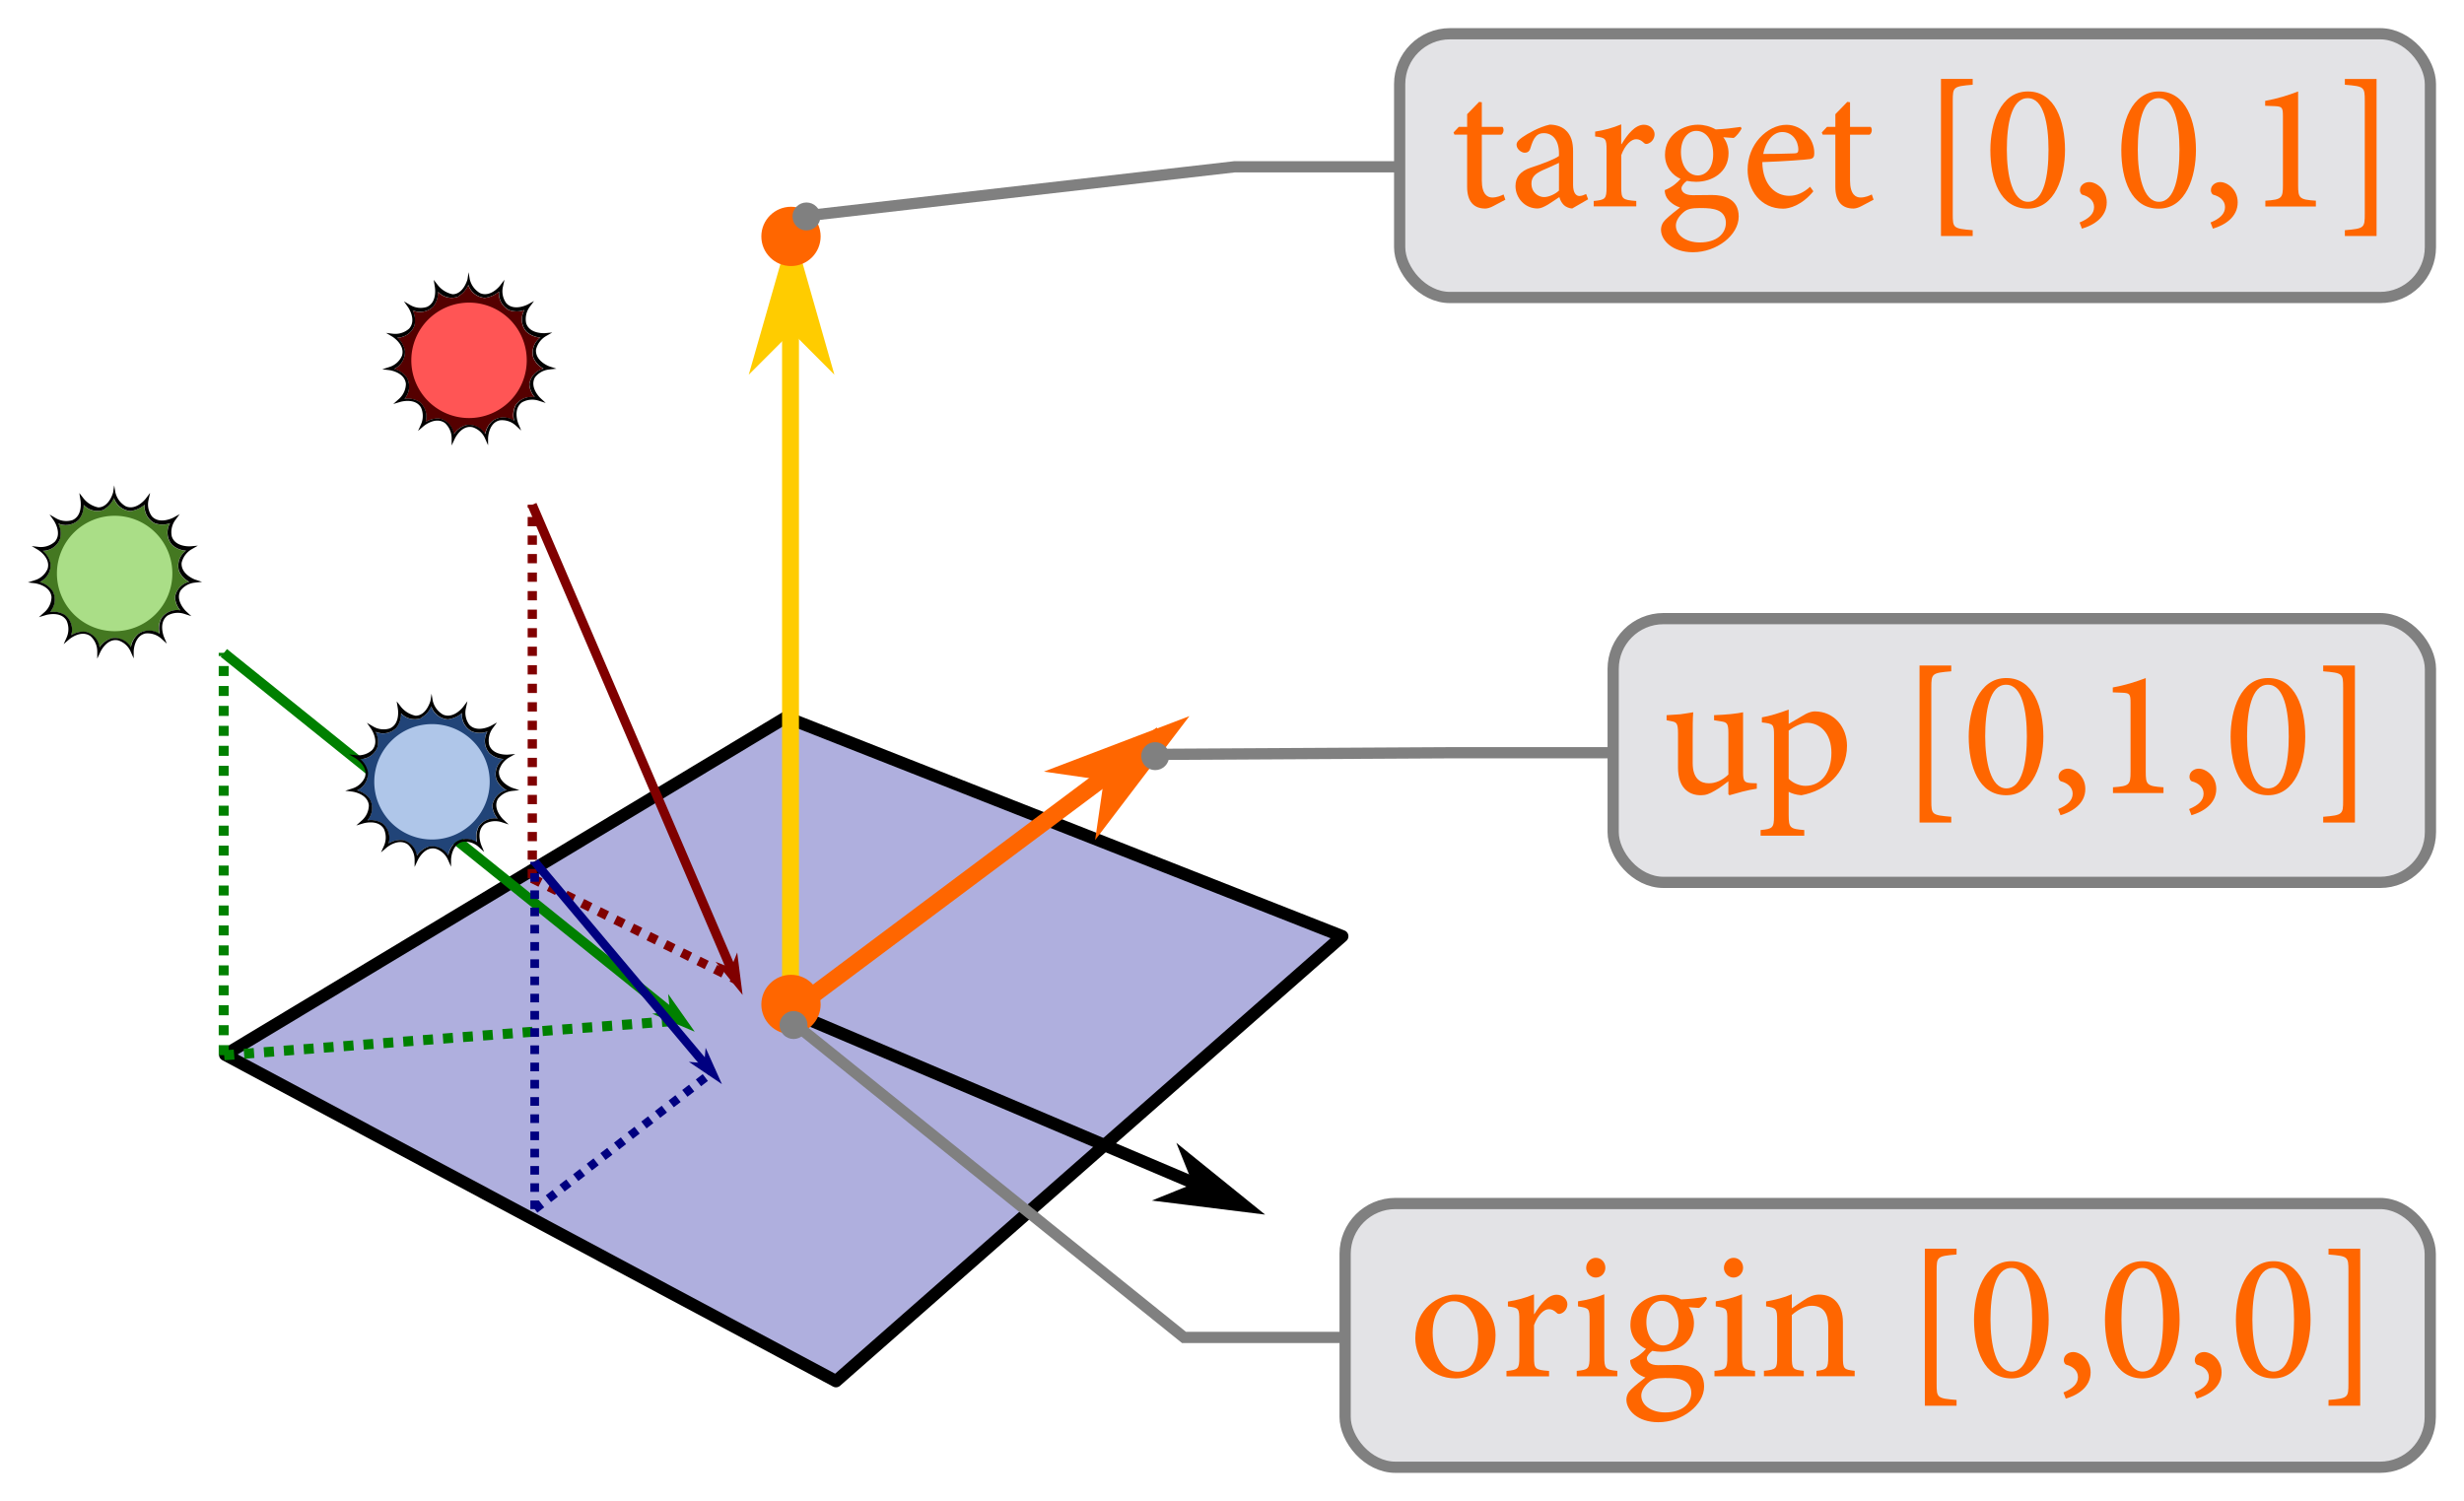 <?xml version="1.0" encoding="UTF-8"?>
<!-- Created with Inkscape (http://www.inkscape.org/) -->
<svg width="438.8" height="267.32" version="1.1" viewBox="0 0 116.1 70.729" xmlns="http://www.w3.org/2000/svg"><defs><marker id="Arrow1Mend" overflow="visible" orient="auto"><path transform="matrix(-.4 0 0 -.4 -4 0)" d="m0 0 5-5-17.5 5 17.5 5z" fill="context-stroke" fill-rule="evenodd" stroke="context-stroke" stroke-width="1pt"/></marker><marker id="Arrow1Mend-2" overflow="visible" orient="auto"><path transform="matrix(-.4 0 0 -.4 -4 0)" d="m0 0 5-5-17.5 5 17.5 5z" fill="context-stroke" fill-rule="evenodd" stroke="context-stroke" stroke-width="1pt"/></marker></defs><g transform="translate(-116.84 -120.61)"><path d="m127.45 170.31 28.78 15.381 23.855-20.965-26.203-10.318z" fill="#afafde" fill-rule="evenodd" stroke="#000" stroke-linejoin="round" stroke-width=".582"/><g transform="matrix(1.651 0 0 1.651 -43.721 -127)"><path d="m112.31 164.38v0.086h0.264v-0.086zm0 0.35v0.266h0.264v-0.266zm0 0.529v0.266h0.264v-0.266zm0 0.529v0.264h0.264v-0.264zm0 0.529v0.264h0.264v-0.264zm0 0.529v0.264h0.264v-0.264zm0 0.529v0.264h0.264v-0.264zm0 0.529v0.264h0.264v-0.264zm0 0.529v0.264h0.264v-0.264zm0 0.529v0.264h0.264v-0.264zm0 0.529v0.264h0.264v-0.264zm0 0.527v0.266h0.264v-0.266zm0 0.529v0.266h0.264v-0.266zm0 0.529v0.266h0.264v-0.266zm0 0.529v0.266h0.264v-0.266zm0 0.529v0.266h0.264v-0.266zm0 0.529v0.266h0.264v-0.266zm0 0.529v0.266h0.264v-0.266zm0 0.529v0.264h0.264v-0.264zm0 0.529v0.264h0.264v-0.264zm0 0.529v0.264h0.264v-0.264z" color="#000000" fill="#800000" stroke-dasharray="0.265, 0.265" style="-inkscape-stroke:none"/><path d="m112.5 174.93-0.119 0.236 0.238 0.117 0.117-0.236zm0.473 0.234-0.117 0.238 0.236 0.117 0.119-0.236zm0.475 0.236-0.117 0.236 0.236 0.117 0.117-0.236zm0.475 0.234-0.119 0.238 0.238 0.117 0.117-0.236zm0.473 0.236-0.117 0.236 0.236 0.119 0.119-0.238zm0.475 0.236-0.117 0.236 0.236 0.117 0.117-0.236zm0.473 0.234-0.117 0.238 0.236 0.117 0.119-0.238zm0.475 0.236-0.117 0.236 0.236 0.117 0.117-0.236zm0.475 0.234-0.119 0.238 0.238 0.117 0.117-0.236zm0.473 0.236-0.117 0.236 0.236 0.119 0.119-0.238zm0.475 0.236-0.117 0.236 0.236 0.117 0.117-0.236zm0.475 0.234-0.119 0.236 0.238 0.119 0.117-0.238zm0.473 0.236-0.117 0.236 0.127 0.064 0.119-0.238z" color="#000000" fill="#800000" stroke-dasharray="0.265, 0.265" style="-inkscape-stroke:none"/><path d="m112.44 164.38 5.814 13.558" color="#000000" fill="#800000" stroke-width=".265px" style="-inkscape-stroke:none"/><path d="m112.56 164.33-0.244 0.104 5.814 13.559 0.244-0.105z" color="#000000" fill="#800000" style="-inkscape-stroke:none"/><g fill="#800000" fill-rule="evenodd"><path d="m118.13 177.65-0.347-0.139 0.608 0.747-0.122-0.955z" color="#000000" stroke-width=".053pt" style="-inkscape-stroke:none"/><path d="m118.29 177.16-0.176 0.441-0.441-0.176 0.771 0.947zm-0.035 0.277 0.088 0.699-0.443-0.545 0.254 0.102 0.012-0.033z" color="#000000" style="-inkscape-stroke:none"/></g></g><g transform="matrix(1.778 0 0 1.778 -61.341 -147.67)"><path d="m106.01 168.19v0.084h0.264v-0.084zm0 0.35v0.264h0.264v-0.264zm0 0.529v0.264h0.264v-0.264zm0 0.527v0.266h0.264v-0.266zm0 0.529v0.266h0.264v-0.266zm0 0.529v0.266h0.264v-0.266zm0 0.529v0.266h0.264v-0.266zm0 0.529v0.266h0.264v-0.266zm0 0.529v0.266h0.264v-0.266zm0 0.529v0.266h0.264v-0.266zm0 0.529v0.264h0.264v-0.264zm0 0.529v0.264h0.264v-0.264zm0 0.529v0.264h0.264v-0.264zm0 0.529v0.264h0.264v-0.264zm0 0.529v0.264h0.264v-0.264zm0 0.529v0.264h0.264v-0.264zm0 0.529v0.264h0.264v-0.264zm0 0.529v0.264h0.264v-0.264zm0 0.527v0.266h0.264v-0.266zm0 0.529v0.266h0.264v-0.266zm0 0.529v0.266h0.264v-0.266z" color="#000000" fill="#008000" stroke-dasharray="0.265, 0.265" style="-inkscape-stroke:none"/><path d="m118.01 177.82-0.264 0.019 0.019 0.264 0.264-0.019zm-0.529 0.039-0.264 0.021 0.021 0.264 0.264-0.021zm-0.527 0.041-0.264 0.019 0.021 0.264 0.264-0.019zm-0.527 0.039-0.264 0.021 0.019 0.264 0.264-0.019zm-0.527 0.041-0.264 0.019 0.019 0.264 0.264-0.019zm-0.527 0.041-0.264 0.019 0.019 0.264 0.264-0.019zm-0.527 0.039-0.264 0.021 0.019 0.264 0.264-0.021zm-0.527 0.041-0.264 0.019 0.019 0.264 0.264-0.019zm-0.529 0.041-0.264 0.019 0.021 0.264 0.264-0.019zm-0.527 0.039-0.264 0.019 0.021 0.264 0.264-0.019zm-0.527 0.041-0.264 0.019 0.019 0.264 0.264-0.019zm-0.527 0.039-0.264 0.021 0.019 0.264 0.264-0.021zm-0.527 0.041-0.264 0.019 0.019 0.264 0.264-0.019zm-0.527 0.041-0.264 0.019 0.019 0.264 0.264-0.019zm-0.527 0.039-0.266 0.019 0.021 0.266 0.264-0.021zm-0.529 0.041-0.264 0.019 0.021 0.264 0.264-0.019zm-0.527 0.039-0.264 0.021 0.019 0.264 0.266-0.021zm-0.527 0.041-0.264 0.019 0.019 0.264 0.264-0.019zm-0.527 0.041-0.264 0.019 0.019 0.264 0.264-0.019zm-0.527 0.039-0.264 0.019 0.019 0.266 0.264-0.021zm-0.527 0.041-0.264 0.019 0.019 0.264 0.264-0.019zm-0.527 0.039-0.266 0.021 0.021 0.264 0.264-0.021zm-0.529 0.041-0.264 0.019 0.021 0.264 0.264-0.019z" color="#000000" fill="#008000" stroke-dasharray="0.265, 0.265" style="-inkscape-stroke:none"/><path d="m106.14 168.19 12.11 9.744" color="#000000" fill="#008000" stroke-width=".265" style="-inkscape-stroke:none"/><path d="m106.23 168.09-0.166 0.207 12.109 9.744 0.166-0.207z" color="#000000" fill="#008000" style="-inkscape-stroke:none"/><g fill="#008000" fill-rule="evenodd"><path d="m118.01 177.74-0.372 0.04 0.887 0.374-0.556-0.787z" color="#000000" stroke-width=".053pt" style="-inkscape-stroke:none"/><path d="m117.92 177.23 0.051 0.473-0.473 0.051 1.127 0.477zm0.1 0.262 0.406 0.576-0.648-0.273 0.271-0.029-4e-3 -0.035z" color="#000000" style="-inkscape-stroke:none"/></g></g><g transform="matrix(1.535 0 0 1.535 -31.134 -101.99)"><path d="m112.68 171.47v0.086h0.266v-0.086zm0 0.35v0.264h0.266v-0.264zm0 0.529v0.264h0.266v-0.264zm0 0.529v0.264h0.266v-0.264zm0 0.529v0.264h0.266v-0.264zm0 0.529v0.264h0.266v-0.264zm0 0.529v0.264h0.266v-0.264zm0 0.529v0.264h0.266v-0.264zm0 0.529v0.264h0.266v-0.264zm0 0.527v0.266h0.266v-0.266zm0 0.529v0.266h0.266v-0.266zm0 0.529v0.266h0.266v-0.266zm0 0.529v0.266h0.266v-0.266zm0 0.529v0.266h0.266v-0.266zm0 0.529v0.266h0.266v-0.266zm0 0.529v0.266h0.266v-0.266zm0 0.529v0.264h0.266v-0.264zm0 0.529v0.264h0.266v-0.264zm0 0.529v0.264h0.266v-0.264zm0 0.529v0.264h0.266v-0.264zm0 0.529v0.264h0.266v-0.264z" color="#000000" fill="#000080" stroke-dasharray="0.265, 0.265" style="-inkscape-stroke:none"/><path d="m117.97 177.99-0.211 0.162 0.162 0.209 0.209-0.162zm-0.42 0.324-0.209 0.162 0.162 0.209 0.209-0.162zm-0.418 0.322-0.209 0.162 0.16 0.209 0.211-0.16zm-0.42 0.324-0.209 0.162 0.162 0.209 0.209-0.162zm-0.418 0.324-0.209 0.16 0.162 0.211 0.209-0.162zm-0.418 0.322-0.211 0.162 0.162 0.209 0.209-0.162zm-0.42 0.324-0.209 0.162 0.162 0.209 0.209-0.162zm-0.418 0.324-0.209 0.16 0.16 0.211 0.211-0.162zm-0.42 0.322-0.209 0.162 0.162 0.209 0.209-0.162zm-0.418 0.324-0.209 0.162 0.162 0.209 0.209-0.162zm-0.418 0.322-0.211 0.162 0.162 0.209 0.209-0.16zm-0.42 0.324-0.209 0.162 0.162 0.209 0.209-0.162zm-0.418 0.324-0.209 0.162 0.16 0.209 0.211-0.162z" color="#000000" fill="#000080" stroke-dasharray="0.265, 0.265" style="-inkscape-stroke:none"/><path d="m112.81 171.47 5.439 6.466" color="#000000" fill="#000080" stroke-width=".265px" style="-inkscape-stroke:none"/><path d="m112.92 171.39-0.203 0.17 5.439 6.467 0.201-0.172z" color="#000000" fill="#000080" style="-inkscape-stroke:none"/><g fill="#000080" fill-rule="evenodd"><path d="m118.05 177.69-0.373-0.032 0.799 0.538-0.394-0.879z" color="#000000" stroke-width=".053pt" style="-inkscape-stroke:none"/><path d="m118.06 177.18-0.041 0.473-0.473-0.041 1.014 0.684zm0.047 0.275 0.287 0.643-0.582-0.393 0.271 0.023 4e-3 -0.035z" color="#000000" style="-inkscape-stroke:none"/></g></g><path d="m154.09 168.28 17.483-13.076" fill="none" marker-end="url(#Arrow1Mend-2)" stroke="#000" stroke-width=".582px"/><path d="m154.09 168.28 17.483-13.076" color="#000000" fill="#f60" stroke-width=".794" style="-inkscape-stroke:none"/><path d="m171.34 154.89-17.485 13.077 0.477 0.636 17.485-13.077z" color="#000000" fill="#f60" stroke-width="2.2" style="-inkscape-stroke:none"/><g transform="matrix(2.2 0 0 2.2 -106.01 -223.1)" fill="#f60" fill-rule="evenodd"><path d="m125.05 172.86-0.146 1.01 1.591-2.091-2.455 0.935z" color="#000000" stroke-width=".144pt" style="-inkscape-stroke:none"/><path d="m126.77 171.57-3.117 1.188 1.283 0.186-0.186 1.281zm-0.562 0.42-1.16 1.527 0.105-0.738-0.096-0.014-0.641-0.094z" color="#000000" style="-inkscape-stroke:none"/></g><path d="m154.2 168.02-0.228 0.533 21.252 9.026 0.228-0.537z" color="#000000" stroke-width="2.2" style="-inkscape-stroke:none"/><g transform="matrix(2.2 0 0 2.2 -106.01 -223.1)" fill-rule="evenodd"><path d="m126.94 181.63-0.694 0.28 1.912 0.237-1.498-1.211z" color="#000000" stroke-width=".106pt" style="-inkscape-stroke:none"/><path d="m126.49 180.71 0.354 0.881-0.879 0.355 2.426 0.301zm0.334 0.453 1.094 0.883-1.397-0.172 0.508-0.205-0.027-0.066z" color="#000000" style="-inkscape-stroke:none"/></g><path d="m154.09 168.28v-35.58" fill="none" marker-end="url(#Arrow1Mend)" stroke="#000" stroke-width=".582px"/><path d="m154.09 168.28v-35.58" color="#000000" fill="#fc0" stroke-width=".794" style="-inkscape-stroke:none"/><path d="m153.69 132.7v35.579h0.795v-35.579z" color="#000000" fill="#fc0" stroke-width="2.2" style="-inkscape-stroke:none"/><g transform="matrix(2.2 0 0 2.2 -106.01 -223.1)" fill="#fc0" fill-rule="evenodd"><path d="m118.25 163.2 0.722 0.722-0.722-2.526-0.722 2.526z" color="#000000" stroke-width=".144pt" style="-inkscape-stroke:none"/><path d="m118.25 161.05-0.918 3.207 0.918-0.918 0.916 0.918zm0 0.701 0.527 1.844-0.527-0.527-0.529 0.529z" color="#000000" style="-inkscape-stroke:none"/></g><g><circle cx="154.11" cy="167.94" r="1" fill="#f60" stroke="#f60" stroke-width=".794"/><circle cx="154.11" cy="131.75" r="1" fill="#f60" stroke="#f60" stroke-width=".794"/><rect x="180.22" y="177.32" width="51.13" height="12.428" ry="2.371" fill="#e3e3e6" stroke="#808080" stroke-width=".529"/></g><g fill="#f60" stroke-width=".582" aria-label="origin [0,0,0]"><path d="m185.43 181.61c-0.794 0-1.903 0.64-1.903 2.057 0 0.956 0.708 1.895 1.903 1.895 0.845 0 1.878-0.649 1.878-2.04 0-1.058-0.811-1.912-1.869-1.912zm-0.094 0.316c0.743 0 1.152 0.794 1.152 1.792 0 1.144-0.435 1.528-0.965 1.528-0.708 0-1.178-0.785-1.178-1.844 0-0.973 0.478-1.477 0.982-1.477z"/><path d="m189.12 182.53v-0.93c-0.41 0.171-0.794 0.273-1.229 0.341v0.23c0.504 0.06 0.538 0.094 0.538 0.649v1.741c0 0.555-0.06 0.597-0.606 0.649v0.256h2.006v-0.256c-0.666-0.051-0.708-0.094-0.708-0.657v-1.502c0.179-0.487 0.469-0.751 0.7-0.751 0.137 0 0.239 0.051 0.367 0.171 0.051 0.06 0.128 0.068 0.222 0.026 0.179-0.077 0.282-0.256 0.282-0.435 0-0.213-0.205-0.444-0.504-0.444-0.418 0-0.777 0.461-1.05 0.913z"/><path d="m192.03 179.88c-0.239 0-0.452 0.205-0.452 0.478 0 0.239 0.213 0.452 0.452 0.452 0.256 0 0.452-0.213 0.452-0.461 0-0.265-0.196-0.469-0.444-0.469zm1.016 5.582v-0.256c-0.555-0.051-0.615-0.102-0.615-0.674v-2.936c-0.367 0.154-0.785 0.265-1.238 0.333v0.239c0.529 0.077 0.546 0.111 0.546 0.64v1.724c0 0.58-0.06 0.623-0.606 0.674v0.256z"/><path d="m197.23 181.72c-0.341 0.051-0.768 0.102-1.178 0.119-0.256-0.145-0.546-0.222-0.836-0.222h-9e-3c-0.657 0-1.545 0.452-1.545 1.417 0 0.589 0.367 0.973 0.734 1.135-0.137 0.162-0.401 0.401-0.743 0.529-9e-3 0.077 0.017 0.23 0.094 0.358 0.111 0.179 0.333 0.367 0.623 0.461-0.188 0.145-0.512 0.401-0.683 0.572-0.137 0.128-0.213 0.299-0.213 0.487 9e-3 0.495 0.538 1.05 1.502 1.05 1.135 0 2.159-0.811 2.159-1.681 0-0.845-0.7-1.016-1.255-1.016-0.282 0-0.58 9e-3 -0.913 9e-3 -0.376 0-0.529-0.171-0.529-0.324 0-0.119 0.137-0.265 0.256-0.35 0.137 0.026 0.299 0.043 0.435 0.043 0.751 0 1.528-0.444 1.528-1.349 0-0.299-0.102-0.563-0.248-0.751l0.487 0.034c0.128-0.068 0.307-0.307 0.376-0.444zm-2.091 0.188c0.469 0 0.794 0.461 0.794 1.101 0 0.649-0.333 0.99-0.717 0.999-0.469 0-0.802-0.461-0.802-1.101 0-0.64 0.341-0.999 0.717-0.999zm0.188 3.636c0.358 0 0.606 0.017 0.828 0.111 0.23 0.094 0.376 0.299 0.376 0.58 0 0.521-0.435 0.93-1.229 0.93-0.64 0-1.127-0.333-1.127-0.794 0-0.23 0.154-0.461 0.384-0.649 0.154-0.128 0.35-0.179 0.76-0.179z"/><path d="m198.52 179.88c-0.239 0-0.452 0.205-0.452 0.478 0 0.239 0.213 0.452 0.452 0.452 0.256 0 0.452-0.213 0.452-0.461 0-0.265-0.196-0.469-0.444-0.469zm1.016 5.582v-0.256c-0.555-0.051-0.615-0.102-0.615-0.674v-2.936c-0.367 0.154-0.785 0.265-1.238 0.333v0.239c0.529 0.077 0.546 0.111 0.546 0.64v1.724c0 0.58-0.06 0.623-0.606 0.674v0.256z"/><path d="m204.23 185.46v-0.256c-0.504-0.06-0.555-0.077-0.555-0.657v-1.63c0-0.828-0.435-1.306-1.118-1.306-0.248 0-0.487 0.102-0.726 0.265-0.213 0.137-0.393 0.265-0.563 0.384v-0.666c-0.367 0.162-0.785 0.265-1.212 0.341v0.23c0.469 0.077 0.521 0.102 0.521 0.657v1.724c0 0.555-0.034 0.597-0.623 0.657v0.256h1.878v-0.256c-0.512-0.051-0.563-0.077-0.563-0.657v-1.972c0.265-0.23 0.597-0.435 0.939-0.435 0.555 0 0.777 0.367 0.777 0.965v1.417c0 0.563-0.051 0.632-0.555 0.683v0.256z"/><path d="m209.03 186.85v-0.273c-0.922-0.077-0.939-0.102-0.939-0.768v-5.318c0-0.666 0.026-0.691 0.939-0.768v-0.273h-1.494v7.4z"/><path d="m211.62 180.04c-1.297 0-1.767 1.511-1.767 2.757 0 1.391 0.461 2.765 1.767 2.765 1.289 0 1.75-1.519 1.75-2.765 0-1.34-0.461-2.757-1.741-2.757zm0 0.316c0.751 0 0.973 1.229 0.973 2.433 0 1.195-0.205 2.45-0.965 2.45-0.743 0-0.999-1.263-0.999-2.45 0-1.186 0.205-2.433 0.982-2.433z"/><path d="m214.52 184.32c-0.213 0-0.435 0.145-0.435 0.376 0 0.145 0.077 0.213 0.119 0.222 0.299 0.077 0.546 0.273 0.546 0.58 0 0.324-0.248 0.546-0.683 0.726l0.111 0.29c0.555-0.162 1.169-0.538 1.169-1.238 0-0.615-0.495-0.956-0.819-0.956z"/><path d="m217.79 180.04c-1.297 0-1.767 1.511-1.767 2.757 0 1.391 0.461 2.765 1.767 2.765 1.289 0 1.75-1.519 1.75-2.765 0-1.34-0.461-2.757-1.741-2.757zm0 0.316c0.751 0 0.973 1.229 0.973 2.433 0 1.195-0.205 2.45-0.965 2.45-0.743 0-0.999-1.263-0.999-2.45 0-1.186 0.205-2.433 0.982-2.433z"/><path d="m220.69 184.32c-0.213 0-0.435 0.145-0.435 0.376 0 0.145 0.077 0.213 0.119 0.222 0.299 0.077 0.546 0.273 0.546 0.58 0 0.324-0.248 0.546-0.683 0.726l0.111 0.29c0.555-0.162 1.169-0.538 1.169-1.238 0-0.615-0.495-0.956-0.819-0.956z"/><path d="m223.96 180.04c-1.297 0-1.767 1.511-1.767 2.757 0 1.391 0.461 2.765 1.767 2.765 1.289 0 1.75-1.519 1.75-2.765 0-1.34-0.461-2.757-1.741-2.757zm0 0.316c0.751 0 0.973 1.229 0.973 2.433 0 1.195-0.205 2.45-0.965 2.45-0.743 0-0.999-1.263-0.999-2.45 0-1.186 0.205-2.433 0.982-2.433z"/><path d="m228.05 186.85v-7.4h-1.494v0.273c0.922 0.077 0.939 0.102 0.939 0.768v5.309c0 0.666-0.017 0.7-0.939 0.777v0.273z"/></g><path d="m180.22 183.63h-7.593l-18.242-14.692" fill="none" stroke="#808080" stroke-width=".529"/><ellipse cx="154.23" cy="168.91" rx=".659" ry=".659" fill="#808080"/><rect x="182.79" y="122.2" width="48.567" height="12.428" ry="2.371" fill="#e3e3e6" stroke="#808080" stroke-width=".529"/><g fill="#f60" stroke-width=".582" aria-label="target [0,0,1]"><path d="m187.77 130.02-0.085-0.248c-0.111 0.06-0.316 0.145-0.529 0.145-0.213 0-0.495-0.128-0.495-0.802v-2.159h0.922c0.111-0.068 0.137-0.273 0.051-0.367h-0.973v-1.161l-0.128-0.017-0.563 0.58v0.597h-0.393l-0.248 0.265 0.043 0.102h0.597v2.458c0 0.683 0.307 1.024 0.854 1.024 0.085 0 0.23-0.034 0.384-0.119z"/><path d="m191.67 130-0.094-0.248c-0.085 0.043-0.213 0.094-0.316 0.094-0.145 0-0.299-0.128-0.299-0.521v-1.571c0-0.444-0.085-0.785-0.384-1.041-0.188-0.154-0.452-0.23-0.717-0.23-0.504 0.111-1.05 0.427-1.28 0.589-0.171 0.119-0.282 0.222-0.282 0.358 0 0.205 0.222 0.376 0.384 0.376 0.128 0 0.222-0.06 0.265-0.205 0.077-0.248 0.145-0.435 0.256-0.555 0.085-0.102 0.205-0.162 0.376-0.162 0.427 0 0.717 0.341 0.717 0.947v0.128c-0.179 0.145-0.811 0.384-1.34 0.555-0.478 0.162-0.708 0.444-0.708 0.862 0 0.555 0.435 1.058 1.041 1.058 0.282 0 0.674-0.307 1.024-0.538 0.043 0.137 0.094 0.256 0.213 0.376 0.085 0.085 0.265 0.162 0.393 0.162zm-1.374-0.41c-0.154 0.154-0.469 0.307-0.7 0.307-0.256 0-0.597-0.196-0.597-0.64 0-0.307 0.188-0.469 0.521-0.623 0.179-0.077 0.589-0.256 0.777-0.35z"/><path d="m193.23 127.4v-0.93c-0.41 0.171-0.794 0.273-1.229 0.341v0.23c0.504 0.06 0.538 0.094 0.538 0.649v1.741c0 0.555-0.06 0.597-0.606 0.649v0.256h2.006v-0.256c-0.666-0.051-0.708-0.094-0.708-0.657v-1.502c0.179-0.487 0.469-0.751 0.7-0.751 0.137 0 0.239 0.051 0.367 0.171 0.051 0.06 0.128 0.068 0.222 0.026 0.179-0.077 0.282-0.256 0.282-0.435 0-0.213-0.205-0.444-0.504-0.444-0.418 0-0.777 0.461-1.05 0.913z"/><path d="m198.86 126.59c-0.341 0.051-0.768 0.102-1.178 0.119-0.256-0.145-0.546-0.222-0.836-0.222h-9e-3c-0.657 0-1.545 0.452-1.545 1.417 0 0.589 0.367 0.973 0.734 1.135-0.137 0.162-0.401 0.401-0.743 0.529-9e-3 0.077 0.017 0.23 0.094 0.358 0.111 0.179 0.333 0.367 0.623 0.461-0.188 0.145-0.512 0.401-0.683 0.572-0.137 0.128-0.213 0.299-0.213 0.487 9e-3 0.495 0.538 1.05 1.502 1.05 1.135 0 2.159-0.811 2.159-1.681 0-0.845-0.7-1.016-1.255-1.016-0.282 0-0.58 9e-3 -0.913 9e-3 -0.376 0-0.529-0.171-0.529-0.324 0-0.119 0.137-0.265 0.256-0.35 0.137 0.026 0.299 0.043 0.435 0.043 0.751 0 1.528-0.444 1.528-1.349 0-0.299-0.102-0.563-0.248-0.751l0.487 0.034c0.128-0.068 0.307-0.307 0.376-0.444zm-2.091 0.188c0.469 0 0.794 0.461 0.794 1.101 0 0.649-0.333 0.99-0.717 0.999-0.469 0-0.802-0.461-0.802-1.101s0.341-0.999 0.717-0.999zm0.188 3.636c0.358 0 0.606 0.017 0.828 0.111 0.23 0.094 0.376 0.299 0.376 0.58 0 0.521-0.435 0.93-1.229 0.93-0.64 0-1.127-0.333-1.127-0.794 0-0.23 0.154-0.461 0.384-0.649 0.154-0.128 0.35-0.179 0.76-0.179z"/><path d="m202.13 129.41c-0.307 0.282-0.632 0.427-0.99 0.427-0.597 0-1.246-0.469-1.263-1.588 1.024-0.034 2.108-0.119 2.253-0.145 0.162-0.034 0.196-0.111 0.196-0.29 0-0.683-0.589-1.323-1.306-1.323h-9e-3c-0.444 0-0.905 0.23-1.263 0.623-0.341 0.376-0.563 0.905-0.563 1.494 0 0.973 0.623 1.835 1.673 1.835 0.282 0 0.871-0.145 1.425-0.819zm-1.306-2.578c0.452 0 0.751 0.393 0.751 0.836 0 0.128-0.051 0.171-0.213 0.171-0.495 0.017-0.973 0.026-1.442 0.026 0.137-0.683 0.512-1.033 0.896-1.033z"/><path d="m205.12 130.02-0.085-0.248c-0.111 0.06-0.316 0.145-0.529 0.145-0.213 0-0.495-0.128-0.495-0.802v-2.159h0.922c0.111-0.068 0.137-0.273 0.051-0.367h-0.973v-1.161l-0.128-0.017-0.563 0.58v0.597h-0.393l-0.248 0.265 0.043 0.102h0.597v2.458c0 0.683 0.307 1.024 0.854 1.024 0.085 0 0.23-0.034 0.384-0.119z"/><path d="m209.79 131.73v-0.273c-0.922-0.077-0.939-0.102-0.939-0.768v-5.318c0-0.666 0.026-0.691 0.939-0.768v-0.273h-1.494v7.4z"/><path d="m212.39 124.92c-1.297 0-1.767 1.511-1.767 2.757 0 1.391 0.461 2.765 1.767 2.765 1.289 0 1.75-1.519 1.75-2.765 0-1.34-0.461-2.757-1.741-2.757zm0 0.316c0.751 0 0.973 1.229 0.973 2.433 0 1.195-0.205 2.45-0.965 2.45-0.743 0-0.999-1.263-0.999-2.45s0.205-2.433 0.982-2.433z"/><path d="m215.28 129.19c-0.213 0-0.435 0.145-0.435 0.376 0 0.145 0.077 0.213 0.119 0.222 0.299 0.077 0.546 0.273 0.546 0.58 0 0.324-0.248 0.546-0.683 0.726l0.111 0.29c0.555-0.162 1.169-0.538 1.169-1.238 0-0.615-0.495-0.956-0.819-0.956z"/><path d="m218.56 124.92c-1.297 0-1.767 1.511-1.767 2.757 0 1.391 0.461 2.765 1.767 2.765 1.289 0 1.75-1.519 1.75-2.765 0-1.34-0.461-2.757-1.741-2.757zm0 0.316c0.751 0 0.973 1.229 0.973 2.433 0 1.195-0.205 2.45-0.965 2.45-0.743 0-0.999-1.263-0.999-2.45s0.205-2.433 0.982-2.433z"/><path d="m221.45 129.19c-0.213 0-0.435 0.145-0.435 0.376 0 0.145 0.077 0.213 0.119 0.222 0.299 0.077 0.546 0.273 0.546 0.58 0 0.324-0.248 0.546-0.683 0.726l0.111 0.29c0.555-0.162 1.169-0.538 1.169-1.238 0-0.615-0.495-0.956-0.819-0.956z"/><path d="m225.96 130.34v-0.273c-0.785-0.051-0.836-0.119-0.836-0.734v-4.413c-0.487 0.188-0.99 0.341-1.553 0.444v0.23l0.444 0.017c0.358 0.017 0.393 0.06 0.393 0.487v3.235c0 0.615-0.051 0.683-0.828 0.734v0.273z"/><path d="m228.82 131.73v-7.4h-1.494v0.273c0.922 0.077 0.939 0.102 0.939 0.768v5.309c0 0.666-0.017 0.7-0.939 0.777v0.273z"/></g><path d="m182.6 128.47h-7.593l-19.82 2.268" fill="none" stroke="#808080" stroke-width=".529"/><ellipse cx="154.84" cy="130.81" rx=".659" ry=".659" fill="#808080"/><rect x="192.85" y="149.76" width="38.509" height="12.428" ry="2.371" fill="#e3e3e6" stroke="#808080" stroke-width=".529"/><g fill="#f60" stroke-width=".582" aria-label="up [0,1,0] "><path d="m199.62 157.52-0.248-9e-3c-0.324-0.017-0.401-0.068-0.401-0.504v-2.834c-0.119 0.026-0.324 0.06-0.572 0.085-0.256 0.026-0.563 0.043-0.794 0.051v0.239l0.316 0.051c0.282 0.043 0.358 0.085 0.358 0.555v1.955c-0.299 0.282-0.606 0.41-0.922 0.41-0.384 0-0.76-0.205-0.76-0.956v-1.144c0-0.529 0-0.965 0.026-1.246-0.137 0.026-0.376 0.06-0.606 0.094-0.239 0.017-0.461 0.034-0.649 0.043v0.239l0.256 0.051c0.205 0.043 0.282 0.094 0.282 0.555v1.622c0 0.947 0.495 1.306 1.075 1.306 0.239 0 0.41-0.068 0.657-0.213 0.248-0.137 0.435-0.29 0.64-0.444v0.606l0.051 0.051c0.171-0.051 0.384-0.111 0.615-0.171 0.239-0.06 0.478-0.111 0.674-0.137z"/><path d="m201.12 154.72v-0.674c-0.41 0.154-0.896 0.307-1.263 0.367v0.239c0.538 0.06 0.572 0.077 0.572 0.623v3.79c0 0.555-0.068 0.606-0.632 0.657v0.265h2.057v-0.265c-0.674-0.051-0.734-0.102-0.734-0.717v-1.084c0.119 0.068 0.341 0.145 0.597 0.162 1.127-0.205 2.151-1.024 2.151-2.33 0-0.854-0.58-1.622-1.528-1.622-0.111 0-0.282 0.051-0.427 0.128zm0 0.316c0.23-0.171 0.597-0.367 0.862-0.367 0.615 0 1.152 0.495 1.152 1.417 0 0.939-0.487 1.554-1.221 1.554-0.29 0-0.606-0.137-0.794-0.333z"/><path d="m208.78 159.37v-0.273c-0.922-0.077-0.939-0.102-0.939-0.768v-5.318c0-0.666 0.026-0.691 0.939-0.768v-0.273h-1.494v7.4z"/><path d="m211.37 152.56c-1.297 0-1.767 1.511-1.767 2.757 0 1.391 0.461 2.765 1.767 2.765 1.289 0 1.75-1.519 1.75-2.765 0-1.34-0.461-2.757-1.741-2.757zm0 0.316c0.751 0 0.973 1.229 0.973 2.433 0 1.195-0.205 2.45-0.965 2.45-0.743 0-0.999-1.263-0.999-2.45 0-1.186 0.205-2.433 0.982-2.433z"/><path d="m214.27 156.83c-0.213 0-0.435 0.145-0.435 0.376 0 0.145 0.077 0.213 0.119 0.222 0.299 0.077 0.546 0.273 0.546 0.58 0 0.324-0.248 0.546-0.683 0.726l0.111 0.29c0.555-0.162 1.169-0.538 1.169-1.238 0-0.615-0.495-0.956-0.819-0.956z"/><path d="m218.78 157.98v-0.273c-0.785-0.051-0.836-0.119-0.836-0.734v-4.413c-0.487 0.188-0.99 0.341-1.553 0.444v0.23l0.444 0.017c0.358 0.017 0.393 0.06 0.393 0.487v3.235c0 0.615-0.051 0.683-0.828 0.734v0.273z"/><path d="m220.44 156.83c-0.213 0-0.435 0.145-0.435 0.376 0 0.145 0.077 0.213 0.119 0.222 0.299 0.077 0.546 0.273 0.546 0.58 0 0.324-0.248 0.546-0.683 0.726l0.111 0.29c0.555-0.162 1.169-0.538 1.169-1.238 0-0.615-0.495-0.956-0.819-0.956z"/><path d="m223.71 152.56c-1.297 0-1.767 1.511-1.767 2.757 0 1.391 0.461 2.765 1.767 2.765 1.289 0 1.75-1.519 1.75-2.765 0-1.34-0.461-2.757-1.741-2.757zm0 0.316c0.751 0 0.973 1.229 0.973 2.433 0 1.195-0.205 2.45-0.965 2.45-0.743 0-0.999-1.263-0.999-2.45 0-1.186 0.205-2.433 0.982-2.433z"/><path d="m227.8 159.37v-7.4h-1.494v0.273c0.922 0.077 0.939 0.102 0.939 0.768v5.309c0 0.666-0.017 0.7-0.939 0.777v0.273z"/></g><path d="m192.7 156.08h-7.593l-13.37 0.074" fill="none" stroke="#808080" stroke-width=".529"/><ellipse cx="171.27" cy="156.24" rx=".659" ry=".659" fill="#808080"/><g transform="matrix(1.266 0 0 1.266 -16.654 -78.884)" stroke-width=".265"><path class="cls-11" d="m125.35 172.37a0.699 0.699 0 0 0-0.725 0.307 0.847 0.847 0 0 0-0.053 0.566 0.693 0.693 0 0 0-0.794 0 0.828 0.828 0 0 0-0.28 0.495 0.696 0.696 0 0 0-0.712-0.333 0.833 0.833 0 0 0-0.455 0.339 0.693 0.693 0 0 0-0.497-0.579 0.833 0.833 0 0 0-0.553 0.124 0.699 0.699 0 0 0-0.23-0.751 0.812 0.812 0 0 0-0.556-0.111 0.693 0.693 0 0 0 0.095-0.781 0.841 0.841 0 0 0-0.482-0.333 0.699 0.699 0 0 0 0.405-0.675 0.823 0.823 0 0 0-0.288-0.489 0.693 0.693 0 0 0 0.643-0.452 0.839 0.839 0 0 0-0.066-0.564 0.693 0.693 0 0 0 0.77-0.151 0.836 0.836 0 0 0 0.172-0.542 0.693 0.693 0 0 0 0.765 0.175v-0.016a0.863 0.863 0 0 0 0.362-0.415 0.714 0.714 0 0 0 0.616 0.484 1.034 1.034 0 0 0 0.529-0.235 0.693 0.693 0 0 0 0.376 0.688 0.833 0.833 0 0 0 0.569 0 0.693 0.693 0 0 0 0.066 0.794 0.831 0.831 0 0 0 0.529 0.228 0.696 0.696 0 0 0-0.265 0.743 0.831 0.831 0 0 0 0.384 0.418 0.693 0.693 0 0 0-0.529 0.574 0.823 0.823 0 0 0 0.204 0.495z" fill="#500"/><path class="cls-7" d="m125.89 171.33 0.265-0.029-0.265-0.087s-0.529-0.191-0.495-0.622a0.794 0.794 0 0 1 0.37-0.503l0.235-0.135-0.265 0.024s-0.572 0.045-0.706-0.368a0.767 0.767 0 0 1 0.132-0.611l0.161-0.217-0.238 0.13s-0.505 0.265-0.794-0.048a0.749 0.749 0 0 1-0.127-0.609l0.058-0.265-0.164 0.217s-0.349 0.455-0.746 0.28a0.812 0.812 0 0 1-0.381-0.513l-0.045-0.265-0.04 0.265s-0.148 0.556-0.556 0.556a0.958 0.958 0 0 1-0.529-0.315l-0.172-0.22 0.042 0.265s0.103 0.564-0.294 0.741a0.767 0.767 0 0 1-0.622-0.069l-0.235-0.138 0.156 0.222s0.328 0.474 0.037 0.794a0.775 0.775 0 0 1-0.593 0.191l-0.265-0.032 0.235 0.14s0.489 0.299 0.355 0.714a0.757 0.757 0 0 1-0.466 0.415l-0.265 0.085 0.265 0.032s0.569 0.074 0.614 0.508a0.767 0.767 0 0 1-0.265 0.569l-0.204 0.183 0.265-0.079s0.55-0.164 0.767 0.212a0.775 0.775 0 0 1 0 0.624l-0.111 0.246 0.206-0.177s0.434-0.373 0.794-0.119a0.773 0.773 0 0 1 0.251 0.572v0.265l0.116-0.249s0.243-0.529 0.669-0.429a0.754 0.754 0 0 1 0.46 0.421l0.111 0.249v-0.265s0.013-0.574 0.439-0.664a0.759 0.759 0 0 1 0.593 0.196l0.201 0.183-0.106-0.251s-0.22-0.529 0.132-0.794a0.773 0.773 0 0 1 0.622-0.064l0.265 0.085-0.201-0.185s-0.415-0.392-0.198-0.77a0.762 0.762 0 0 1 0.527-0.291zm-0.529 1.034a0.699 0.699 0 0 0-0.725 0.307 0.847 0.847 0 0 0-0.053 0.566 0.693 0.693 0 0 0-0.794 0 0.828 0.828 0 0 0-0.28 0.495 0.696 0.696 0 0 0-0.712-0.333 0.833 0.833 0 0 0-0.455 0.339 0.693 0.693 0 0 0-0.503-0.577 0.833 0.833 0 0 0-0.553 0.124 0.699 0.699 0 0 0-0.23-0.751 0.812 0.812 0 0 0-0.556-0.111 0.693 0.693 0 0 0 0.095-0.781 0.841 0.841 0 0 0-0.482-0.333 0.699 0.699 0 0 0 0.405-0.675 0.823 0.823 0 0 0-0.288-0.489 0.693 0.693 0 0 0 0.643-0.452 0.839 0.839 0 0 0-0.066-0.564 0.693 0.693 0 0 0 0.77-0.151 0.836 0.836 0 0 0 0.172-0.542 0.693 0.693 0 0 0 0.765 0.175v-0.016a0.863 0.863 0 0 0 0.362-0.415 0.714 0.714 0 0 0 0.616 0.484 1.034 1.034 0 0 0 0.529-0.235 0.693 0.693 0 0 0 0.376 0.688 0.833 0.833 0 0 0 0.569 0 0.693 0.693 0 0 0 0.066 0.794 0.831 0.831 0 0 0 0.529 0.228 0.696 0.696 0 0 0-0.265 0.743 0.831 0.831 0 0 0 0.384 0.418 0.693 0.693 0 0 0-0.529 0.574 0.823 0.823 0 0 0 0.204 0.495z" fill="#010101"/><path class="cls-12" d="m125.05 170.99a2.148 2.148 0 1 1-2.146-2.148 2.146 2.146 0 0 1 2.146 2.148z" fill="#f55"/></g><g transform="matrix(1.266 0 0 1.266 -33.352 -68.84)" stroke-width=".265"><path class="cls-11" d="m125.35 172.37a0.699 0.699 0 0 0-0.725 0.307 0.847 0.847 0 0 0-0.053 0.566 0.693 0.693 0 0 0-0.794 0 0.828 0.828 0 0 0-0.28 0.495 0.696 0.696 0 0 0-0.712-0.333 0.833 0.833 0 0 0-0.455 0.339 0.693 0.693 0 0 0-0.497-0.579 0.833 0.833 0 0 0-0.553 0.124 0.699 0.699 0 0 0-0.23-0.751 0.812 0.812 0 0 0-0.556-0.111 0.693 0.693 0 0 0 0.095-0.781 0.841 0.841 0 0 0-0.482-0.333 0.699 0.699 0 0 0 0.405-0.675 0.823 0.823 0 0 0-0.288-0.489 0.693 0.693 0 0 0 0.643-0.452 0.839 0.839 0 0 0-0.066-0.564 0.693 0.693 0 0 0 0.77-0.151 0.836 0.836 0 0 0 0.172-0.542 0.693 0.693 0 0 0 0.765 0.175v-0.016a0.863 0.863 0 0 0 0.362-0.415 0.714 0.714 0 0 0 0.616 0.484 1.034 1.034 0 0 0 0.529-0.235 0.693 0.693 0 0 0 0.376 0.688 0.833 0.833 0 0 0 0.569 0 0.693 0.693 0 0 0 0.066 0.794 0.831 0.831 0 0 0 0.529 0.228 0.696 0.696 0 0 0-0.265 0.743 0.831 0.831 0 0 0 0.384 0.418 0.693 0.693 0 0 0-0.529 0.574 0.823 0.823 0 0 0 0.204 0.495z" fill="#447821"/><path class="cls-7" d="m125.89 171.33 0.265-0.029-0.265-0.087s-0.529-0.191-0.495-0.622a0.794 0.794 0 0 1 0.37-0.503l0.235-0.135-0.265 0.024s-0.572 0.045-0.706-0.368a0.767 0.767 0 0 1 0.132-0.611l0.161-0.217-0.238 0.13s-0.505 0.265-0.794-0.048a0.749 0.749 0 0 1-0.127-0.609l0.058-0.265-0.164 0.217s-0.349 0.455-0.746 0.28a0.812 0.812 0 0 1-0.381-0.513l-0.045-0.265-0.04 0.265s-0.148 0.556-0.556 0.556a0.958 0.958 0 0 1-0.529-0.315l-0.172-0.22 0.042 0.265s0.103 0.564-0.294 0.741a0.767 0.767 0 0 1-0.622-0.069l-0.235-0.138 0.156 0.222s0.328 0.474 0.037 0.794a0.775 0.775 0 0 1-0.593 0.191l-0.265-0.032 0.235 0.14s0.489 0.299 0.355 0.714a0.757 0.757 0 0 1-0.466 0.415l-0.265 0.085 0.265 0.032s0.569 0.074 0.614 0.508a0.767 0.767 0 0 1-0.265 0.569l-0.204 0.183 0.265-0.079s0.55-0.164 0.767 0.212a0.775 0.775 0 0 1 0 0.624l-0.111 0.246 0.206-0.177s0.434-0.373 0.794-0.119a0.773 0.773 0 0 1 0.251 0.572v0.265l0.116-0.249s0.243-0.529 0.669-0.429a0.754 0.754 0 0 1 0.46 0.421l0.111 0.249v-0.265s0.013-0.574 0.439-0.664a0.759 0.759 0 0 1 0.593 0.196l0.201 0.183-0.106-0.251s-0.22-0.529 0.132-0.794a0.773 0.773 0 0 1 0.622-0.064l0.265 0.085-0.201-0.185s-0.415-0.392-0.198-0.77a0.762 0.762 0 0 1 0.527-0.291zm-0.529 1.034a0.699 0.699 0 0 0-0.725 0.307 0.847 0.847 0 0 0-0.053 0.566 0.693 0.693 0 0 0-0.794 0 0.828 0.828 0 0 0-0.28 0.495 0.696 0.696 0 0 0-0.712-0.333 0.833 0.833 0 0 0-0.455 0.339 0.693 0.693 0 0 0-0.503-0.577 0.833 0.833 0 0 0-0.553 0.124 0.699 0.699 0 0 0-0.23-0.751 0.812 0.812 0 0 0-0.556-0.111 0.693 0.693 0 0 0 0.095-0.781 0.841 0.841 0 0 0-0.482-0.333 0.699 0.699 0 0 0 0.405-0.675 0.823 0.823 0 0 0-0.288-0.489 0.693 0.693 0 0 0 0.643-0.452 0.839 0.839 0 0 0-0.066-0.564 0.693 0.693 0 0 0 0.77-0.151 0.836 0.836 0 0 0 0.172-0.542 0.693 0.693 0 0 0 0.765 0.175v-0.016a0.863 0.863 0 0 0 0.362-0.415 0.714 0.714 0 0 0 0.616 0.484 1.034 1.034 0 0 0 0.529-0.235 0.693 0.693 0 0 0 0.376 0.688 0.833 0.833 0 0 0 0.569 0 0.693 0.693 0 0 0 0.066 0.794 0.831 0.831 0 0 0 0.529 0.228 0.696 0.696 0 0 0-0.265 0.743 0.831 0.831 0 0 0 0.384 0.418 0.693 0.693 0 0 0-0.529 0.574 0.823 0.823 0 0 0 0.204 0.495z" fill="#010101"/><path class="cls-12" d="m125.05 170.99a2.148 2.148 0 1 1-2.146-2.148 2.146 2.146 0 0 1 2.146 2.148z" fill="#aade87"/></g><g transform="matrix(1.266 0 0 1.266 -18.399 -59.024)" stroke-width=".265"><path class="cls-11" d="m125.35 172.37a0.699 0.699 0 0 0-0.725 0.307 0.847 0.847 0 0 0-0.053 0.566 0.693 0.693 0 0 0-0.794 0 0.828 0.828 0 0 0-0.28 0.495 0.696 0.696 0 0 0-0.712-0.333 0.833 0.833 0 0 0-0.455 0.339 0.693 0.693 0 0 0-0.497-0.579 0.833 0.833 0 0 0-0.553 0.124 0.699 0.699 0 0 0-0.23-0.751 0.812 0.812 0 0 0-0.556-0.111 0.693 0.693 0 0 0 0.095-0.781 0.841 0.841 0 0 0-0.482-0.333 0.699 0.699 0 0 0 0.405-0.675 0.823 0.823 0 0 0-0.288-0.489 0.693 0.693 0 0 0 0.643-0.452 0.839 0.839 0 0 0-0.066-0.564 0.693 0.693 0 0 0 0.77-0.151 0.836 0.836 0 0 0 0.172-0.542 0.693 0.693 0 0 0 0.765 0.175v-0.016a0.863 0.863 0 0 0 0.362-0.415 0.714 0.714 0 0 0 0.616 0.484 1.034 1.034 0 0 0 0.529-0.235 0.693 0.693 0 0 0 0.376 0.688 0.833 0.833 0 0 0 0.569 0 0.693 0.693 0 0 0 0.066 0.794 0.831 0.831 0 0 0 0.529 0.228 0.696 0.696 0 0 0-0.265 0.743 0.831 0.831 0 0 0 0.384 0.418 0.693 0.693 0 0 0-0.529 0.574 0.823 0.823 0 0 0 0.204 0.495z" fill="#214478"/><path class="cls-7" d="m125.89 171.33 0.265-0.029-0.265-0.087s-0.529-0.191-0.495-0.622a0.794 0.794 0 0 1 0.37-0.503l0.235-0.135-0.265 0.024s-0.572 0.045-0.706-0.368a0.767 0.767 0 0 1 0.132-0.611l0.161-0.217-0.238 0.13s-0.505 0.265-0.794-0.048a0.749 0.749 0 0 1-0.127-0.609l0.058-0.265-0.164 0.217s-0.349 0.455-0.746 0.28a0.812 0.812 0 0 1-0.381-0.513l-0.045-0.265-0.04 0.265s-0.148 0.556-0.556 0.556a0.958 0.958 0 0 1-0.529-0.315l-0.172-0.22 0.042 0.265s0.103 0.564-0.294 0.741a0.767 0.767 0 0 1-0.622-0.069l-0.235-0.138 0.156 0.222s0.328 0.474 0.037 0.794a0.775 0.775 0 0 1-0.593 0.191l-0.265-0.032 0.235 0.14s0.489 0.299 0.355 0.714a0.757 0.757 0 0 1-0.466 0.415l-0.265 0.085 0.265 0.032s0.569 0.074 0.614 0.508a0.767 0.767 0 0 1-0.265 0.569l-0.204 0.183 0.265-0.079s0.55-0.164 0.767 0.212a0.775 0.775 0 0 1 0 0.624l-0.111 0.246 0.206-0.177s0.434-0.373 0.794-0.119a0.773 0.773 0 0 1 0.251 0.572v0.265l0.116-0.249s0.243-0.529 0.669-0.429a0.754 0.754 0 0 1 0.46 0.421l0.111 0.249v-0.265s0.013-0.574 0.439-0.664a0.759 0.759 0 0 1 0.593 0.196l0.201 0.183-0.106-0.251s-0.22-0.529 0.132-0.794a0.773 0.773 0 0 1 0.622-0.064l0.265 0.085-0.201-0.185s-0.415-0.392-0.198-0.77a0.762 0.762 0 0 1 0.527-0.291zm-0.529 1.034a0.699 0.699 0 0 0-0.725 0.307 0.847 0.847 0 0 0-0.053 0.566 0.693 0.693 0 0 0-0.794 0 0.828 0.828 0 0 0-0.28 0.495 0.696 0.696 0 0 0-0.712-0.333 0.833 0.833 0 0 0-0.455 0.339 0.693 0.693 0 0 0-0.503-0.577 0.833 0.833 0 0 0-0.553 0.124 0.699 0.699 0 0 0-0.23-0.751 0.812 0.812 0 0 0-0.556-0.111 0.693 0.693 0 0 0 0.095-0.781 0.841 0.841 0 0 0-0.482-0.333 0.699 0.699 0 0 0 0.405-0.675 0.823 0.823 0 0 0-0.288-0.489 0.693 0.693 0 0 0 0.643-0.452 0.839 0.839 0 0 0-0.066-0.564 0.693 0.693 0 0 0 0.77-0.151 0.836 0.836 0 0 0 0.172-0.542 0.693 0.693 0 0 0 0.765 0.175v-0.016a0.863 0.863 0 0 0 0.362-0.415 0.714 0.714 0 0 0 0.616 0.484 1.034 1.034 0 0 0 0.529-0.235 0.693 0.693 0 0 0 0.376 0.688 0.833 0.833 0 0 0 0.569 0 0.693 0.693 0 0 0 0.066 0.794 0.831 0.831 0 0 0 0.529 0.228 0.696 0.696 0 0 0-0.265 0.743 0.831 0.831 0 0 0 0.384 0.418 0.693 0.693 0 0 0-0.529 0.574 0.823 0.823 0 0 0 0.204 0.495z" fill="#010101"/><path class="cls-12" d="m125.05 170.99a2.148 2.148 0 1 1-2.146-2.148 2.146 2.146 0 0 1 2.146 2.148z" fill="#afc6e9"/></g></g></svg>
